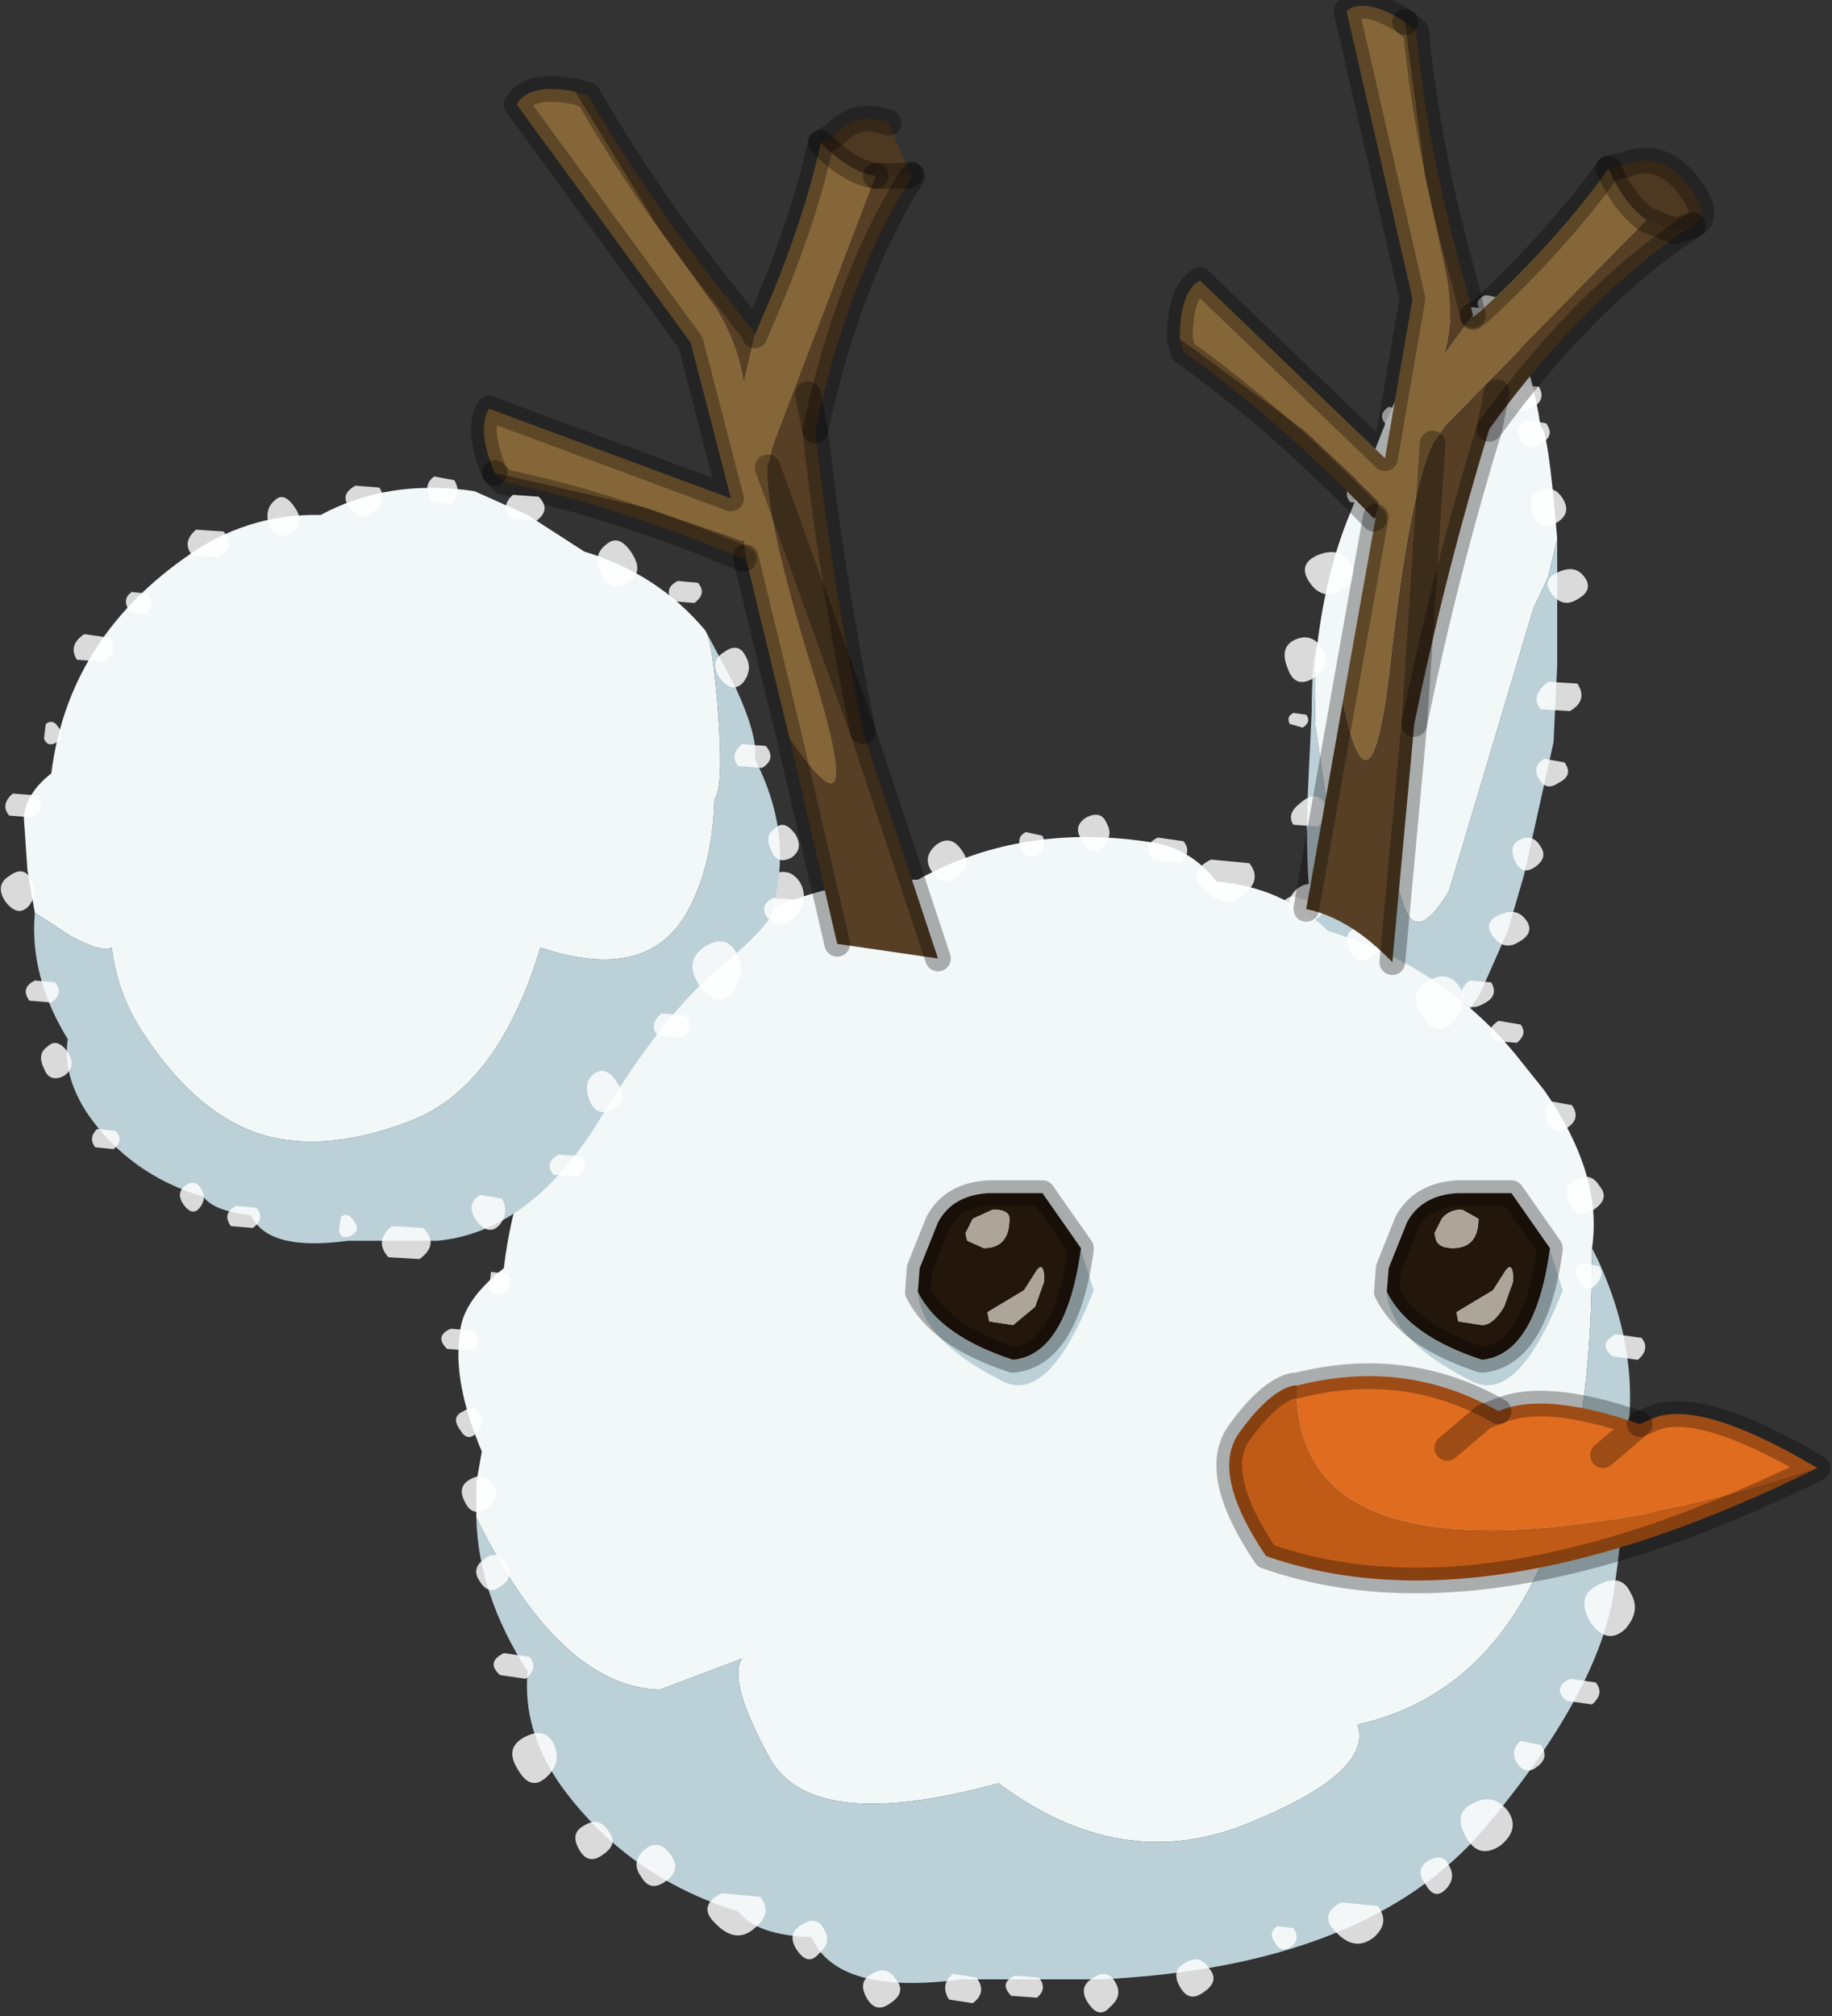 <?xml version="1.0" encoding="utf-8"?>
<svg version="1.1" id="Layer_1"
xmlns="http://www.w3.org/2000/svg"
xmlns:xlink="http://www.w3.org/1999/xlink"
width="50px" height="55px"
xml:space="preserve">
<rect width="100%" height="100%" fill="#333333" stroke="none"/>
<g id="PathID_309" transform="matrix(1, 0, 0, 1, 28.15, 53.95)">
<path style="fill:#F2F7F8;fill-opacity:1" d="M14.1 -38.2L13.7 -37.35L11.4 -29.65Q10.45 -28.05 10.1 -29.45Q9.85 -30.05 9.85 -31.1Q9 -28.5 8.45 -29.95Q8.15 -30.7 8.05 -32.1L7.75 -34.15Q7.7 -35.95 7.8 -36.35Q8.05 -38.4 8.7 -39.95L9.7 -42.5Q10.6 -44.6 10.95 -44.65Q11.6 -45.7 12.2 -45.55Q13.45 -45.3 13.9 -42.3Q14.1 -42.3 14.35 -39.25L14.1 -38.2" />
<path style="fill:#BBD1D7;fill-opacity:1" d="M7.8 -36.35Q7.7 -35.95 7.75 -34.15L8.05 -32.1Q8.15 -30.7 8.45 -29.95Q9 -28.5 9.85 -31.1Q9.85 -30.05 10.1 -29.45Q10.45 -28.05 11.4 -29.65L13.7 -37.35L14.1 -38.2L14.35 -39.25L14.35 -35.8L14.25 -33.7L13.45 -30.1L13 -28.55L12.25 -26.85L11.4 -25.55Q11.05 -25.05 9.35 -26.7Q7.65 -28.35 7.7 -28.7Q7.45 -30.2 7.55 -32.45L7.65 -34.55Q7.65 -35.85 7.8 -36.35" />
</g>
<g id="PathID_310" transform="matrix(1, 0, 0, 1, 28.15, 53.95)">
<path style="fill:#FFFFFF;fill-opacity:0.82" d="M11.35 -44Q10.8 -43.65 10.5 -44.3Q10.25 -44.9 10.75 -45.15Q11.25 -45.4 11.6 -44.9Q11.9 -44.4 11.35 -44M12.4 -45.9L12.9 -45.8L12.75 -45.35Q12.45 -45.2 12.25 -45.5Q12.05 -45.75 12.4 -45.9M13.85 -43.4Q14.05 -43.05 13.7 -42.85Q13.3 -42.6 13.1 -42.85Q12.9 -43.15 13.25 -43.45L13.85 -43.4M14.5 -40.35Q14.75 -39.95 14.35 -39.7Q13.9 -39.4 13.7 -39.9Q13.5 -40.4 13.85 -40.55Q14.25 -40.75 14.5 -40.35M13.35 -41.95Q13.15 -42.3 13.5 -42.5L14.05 -42.4Q14.3 -42.05 13.9 -41.85Q13.55 -41.6 13.35 -41.95M10.15 -42.3Q9.85 -42.1 9.65 -42.4Q9.45 -42.65 9.75 -42.85L10.25 -42.75Q10.45 -42.45 10.15 -42.3M14.2 -37.75Q13.9 -38.15 14.4 -38.35Q14.85 -38.55 15.1 -38.2Q15.35 -37.85 14.9 -37.6Q14.5 -37.35 14.2 -37.75M9.6 -40.85Q9.85 -40.45 9.4 -40.2L8.7 -40.25Q8.45 -40.55 8.9 -40.9L9.6 -40.85M7.6 -38.05Q7.25 -38.55 7.8 -38.8Q8.4 -39.05 8.7 -38.6Q9 -38.15 8.45 -37.85Q7.95 -37.55 7.6 -38.05M7.7 -35.45Q7.2 -35.15 7 -35.7Q6.75 -36.3 7.2 -36.5Q7.65 -36.7 7.95 -36.25Q8.2 -35.8 7.7 -35.45M7.4 -34.1L7.05 -34.2Q6.95 -34.4 7.15 -34.5L7.5 -34.45Q7.65 -34.25 7.4 -34.1M7.35 -32.05Q7.75 -32.4 8 -32.05Q8.25 -31.65 7.8 -31.4L7.15 -31.45Q6.95 -31.75 7.35 -32.05M6.95 -29Q6.7 -29.35 7.1 -29.5L7.7 -29.35Q7.9 -29.05 7.55 -28.85Q7.15 -28.65 6.95 -29M8.25 -27.2Q8.05 -27.55 8.4 -27.7L8.85 -27.55Q9.05 -27.25 8.75 -27.05Q8.4 -26.8 8.25 -27.2M10 -26.15Q10.4 -26.4 10.65 -26Q10.9 -25.65 10.5 -25.4Q10.1 -25.15 9.9 -25.55Q9.65 -25.9 10 -26.15M14.7 -34.55L13.9 -34.6Q13.6 -34.95 14.1 -35.35L14.9 -35.3Q15.2 -34.85 14.7 -34.55M14.4 -32.6Q14.05 -32.35 13.85 -32.7Q13.65 -33.05 14 -33.25L14.55 -33.15Q14.8 -32.8 14.4 -32.6M13.75 -30.3Q13.4 -30.05 13.2 -30.45Q13 -30.9 13.35 -31.05Q13.7 -31.2 13.9 -30.85Q14.1 -30.55 13.75 -30.3M13.3 -28.25Q12.9 -28 12.6 -28.4Q12.3 -28.8 12.8 -29Q13.25 -29.2 13.5 -28.85Q13.75 -28.5 13.3 -28.25M11.8 -26.6Q11.6 -26.9 11.95 -27.2L12.55 -27.15Q12.75 -26.8 12.4 -26.6Q12 -26.35 11.8 -26.6" />
</g>
<g id="PathID_311" transform="matrix(1, 0, 0, 1, 28.15, 53.95)">
<path style="fill:#F2F7F8;fill-opacity:1" d="M8.9 -6.9Q9.35 -5.6 5.9 -4.2Q2.45 -2.8 -0.9 -5.3Q-6 -3.9 -7.15 -6Q-8.3 -8.1 -7.9 -8.7L-10.15 -7.85Q-12.9 -7.95 -15.15 -12.55L-15.15 -13.5L-15 -14.35Q-15.8 -16.25 -15.6 -17.55Q-15.55 -18.45 -14.4 -19.35Q-13.75 -24.8 -8.9 -28.15Q-6.25 -30 -3.1 -29.95Q-0.2 -31.55 3.4 -30.95Q4.4 -30.75 5.05 -29.9Q6.85 -29.75 8.1 -28.55Q11.2 -27.6 13.2 -25.2L14 -24.2Q15.6 -21.9 15.3 -19.9Q15.35 -8.35 8.9 -6.9" />
<path style="fill:#BBD1D7;fill-opacity:1" d="M-15.15 -12.55Q-12.9 -7.95 -10.15 -7.85L-7.9 -8.7Q-8.3 -8.1 -7.15 -6Q-6 -3.9 -0.9 -5.3Q2.45 -2.8 5.9 -4.2Q9.35 -5.6 8.9 -6.9Q15.35 -8.35 15.3 -19.9L15.45 -19.6Q16.8 -16.7 16.1 -13.9Q16.3 -13.35 15.9 -10.55Q15.5 -7.8 12.35 -4.05Q9.15 -0.3 1.9 0.05L-1.9 0.05Q-5.3 0.5 -6 -1.1Q-7.5 -1.15 -8 -1.8Q-11.05 -2.75 -12.85 -5.25Q-13.9 -6.75 -13.75 -8.35Q-15.1 -10.45 -15.15 -12.55" />
</g>
<g id="PathID_312" transform="matrix(1, 0, 0, 1, 28.15, 53.95)">
<path style="fill:#FFFFFF;fill-opacity:0.82" d="M4.15 -31Q4.4 -30.7 4.05 -30.4L3.35 -30.5Q2.95 -30.85 3.45 -31.1L4.15 -31M2.05 -31.5Q2.25 -31.15 1.95 -30.85Q1.65 -30.55 1.4 -31Q1.1 -31.4 1.5 -31.65Q1.9 -31.85 2.05 -31.5M4.9 -30.5L5.95 -30.4Q6.3 -29.95 5.8 -29.55Q5.3 -29.1 4.75 -29.65Q4.2 -30.15 4.9 -30.5M9.3 -27.85Q8.9 -27.6 8.7 -28Q8.45 -28.45 8.85 -28.65Q9.2 -28.85 9.45 -28.5Q9.7 -28.15 9.3 -27.85M7.8 -28.9Q7.45 -28.6 7.15 -29Q6.9 -29.4 7.25 -29.7Q7.65 -30 7.9 -29.6Q8.2 -29.2 7.8 -28.9M0.2 -30.65Q-0.1 -30.45 -0.25 -30.75Q-0.45 -31.1 -0.15 -31.25L0.3 -31.15Q0.45 -30.85 0.2 -30.65M12.65 -25.55Q12.35 -25.85 12.75 -26.1L13.35 -26Q13.55 -25.75 13.25 -25.5L12.65 -25.55M10.65 -26.25Q10.25 -26.85 10.85 -27.2Q11.4 -27.5 11.7 -27Q11.95 -26.5 11.5 -26.05Q11.05 -25.6 10.65 -26.25M15.4 -18.9Q15.15 -18.65 14.95 -19Q14.7 -19.35 15.05 -19.5L15.5 -19.4Q15.65 -19.15 15.4 -18.9M15.35 -20.95Q14.95 -20.65 14.7 -21.1Q14.45 -21.55 14.85 -21.75Q15.25 -22 15.5 -21.6Q15.8 -21.25 15.35 -20.95M14.1 -23.3Q13.9 -23.65 14.2 -23.9L14.75 -23.8Q15 -23.45 14.65 -23.2Q14.35 -22.95 14.1 -23.3M16.55 -16.85L15.85 -16.95Q15.45 -17.3 15.95 -17.55L16.65 -17.45Q16.9 -17.15 16.55 -16.85M16.45 -14.7L16.05 -14.75Q15.9 -15 16.15 -15.2L16.55 -15.1Q16.7 -14.85 16.45 -14.7M16.9 -12.85Q17.2 -12.45 16.75 -12.15Q16.3 -11.8 16.05 -12.3Q15.75 -12.8 16.2 -13.05Q16.6 -13.25 16.9 -12.85M4.85 -0.25Q5.15 0.1 4.7 0.4Q4.3 0.7 4.05 0.25Q3.8 -0.2 4.2 -0.4Q4.6 -0.65 4.85 -0.25M9.35 -1.1Q8.85 -0.7 8.35 -1.2Q7.8 -1.7 8.45 -2.05L9.45 -1.95Q9.8 -1.5 9.35 -1.1M7.1 -0.85Q6.8 -0.65 6.65 -0.95Q6.45 -1.2 6.7 -1.4L7.15 -1.35Q7.35 -1.05 7.1 -0.85M16.2 -9.5Q15.7 -9.05 15.25 -9.7Q14.85 -10.4 15.45 -10.7Q16.1 -11.05 16.35 -10.5Q16.65 -10 16.2 -9.5M15.3 -7.45L14.6 -7.55Q14.2 -7.9 14.7 -8.15L15.4 -8.05Q15.65 -7.75 15.3 -7.45M13.9 -6.35Q14.15 -6 13.8 -5.75Q13.5 -5.5 13.25 -5.85Q13.05 -6.2 13.35 -6.45L13.9 -6.35M12.8 -3.6Q12.2 -3.2 11.85 -3.85Q11.5 -4.5 12.05 -4.75Q12.6 -5.05 13 -4.55Q13.35 -4.05 12.8 -3.6M11.3 -2.4Q11 -2.1 10.75 -2.55Q10.45 -2.95 10.85 -3.2Q11.25 -3.4 11.4 -3.05Q11.6 -2.7 11.3 -2.4M0.15 0.55L-0.55 0.5Q-0.9 0.15 -0.45 -0.05L0.2 0Q0.45 0.3 0.15 0.55M1.55 0.7Q1.25 0.25 1.7 0Q2.1 -0.25 2.3 0.15Q2.5 0.5 2.15 0.8Q1.85 1.15 1.55 0.7M-11.9 -25.3L-12.6 -25.4Q-13 -25.75 -12.5 -26L-11.8 -25.9Q-11.55 -25.6 -11.9 -25.3M-10.35 -26.6L-10.9 -26.7Q-11.1 -27.05 -10.8 -27.3L-10.25 -27.2Q-10 -26.85 -10.35 -26.6M-8.4 -27.8Q-8.85 -27.45 -9.15 -28Q-9.45 -28.55 -9 -28.8Q-8.5 -29 -8.2 -28.6Q-7.9 -28.15 -8.4 -27.8M-6.5 -28.9Q-6.95 -28.45 -7.35 -29.1Q-7.75 -29.7 -7.15 -30.05Q-6.6 -30.35 -6.3 -29.85Q-6.05 -29.35 -6.5 -28.9M-2.7 -30.15Q-3 -30.55 -2.6 -30.9Q-2.2 -31.2 -1.9 -30.75Q-1.6 -30.35 -2 -30.05Q-2.45 -29.7 -2.7 -30.15M-4.5 -29.65Q-4.8 -29.95 -4.4 -30.2L-3.8 -30.1Q-3.6 -29.85 -3.9 -29.6L-4.5 -29.65M-13.6 -23.05Q-13.9 -23.5 -13.45 -23.75Q-13.05 -24 -12.85 -23.6Q-12.65 -23.25 -13 -22.95Q-13.3 -22.6 -13.6 -23.05M-14.35 -18.7Q-14.65 -18.5 -14.8 -18.8L-14.75 -19.25L-14.3 -19.2Q-14.1 -18.9 -14.35 -18.7M-13.8 -21.15Q-14.1 -20.9 -14.3 -21.25Q-14.5 -21.6 -14.2 -21.75L-13.7 -21.65Q-13.45 -21.35 -13.8 -21.15M-15.95 -17.15Q-16.3 -17.5 -15.85 -17.7L-15.2 -17.65Q-14.95 -17.35 -15.25 -17.1L-15.95 -17.15M-15.3 -13.6Q-14.95 -13.8 -14.7 -13.45Q-14.45 -13.1 -14.85 -12.8Q-15.25 -12.55 -15.45 -12.95Q-15.7 -13.4 -15.3 -13.6M-15.5 -15.45Q-15.2 -15.65 -15.05 -15.35Q-14.9 -15.1 -15.15 -14.85Q-15.4 -14.6 -15.6 -14.95Q-15.85 -15.3 -15.5 -15.45M-14.45 -10.7Q-14.8 -10.4 -15.05 -10.8Q-15.3 -11.15 -14.95 -11.4Q-14.6 -11.7 -14.35 -11.3Q-14.1 -10.95 -14.45 -10.7M-13.05 -6.4Q-12.8 -5.9 -13.2 -5.5Q-13.65 -5.05 -14 -5.65Q-14.4 -6.25 -13.85 -6.55Q-13.3 -6.85 -13.05 -6.4M-13.8 -8.15L-14.5 -8.25Q-14.9 -8.6 -14.4 -8.85L-13.7 -8.75Q-13.45 -8.45 -13.8 -8.15M-10.55 -3.5Q-10.15 -3.8 -9.85 -3.35Q-9.55 -2.95 -9.95 -2.65Q-10.4 -2.3 -10.65 -2.75Q-10.95 -3.15 -10.55 -3.5M-11.7 -3.35Q-12.1 -3.05 -12.35 -3.5Q-12.6 -3.95 -12.2 -4.15Q-11.8 -4.4 -11.55 -4Q-11.25 -3.65 -11.7 -3.35M-8.45 -2.3L-7.4 -2.2Q-7.05 -1.75 -7.55 -1.35Q-8.05 -0.9 -8.6 -1.45Q-9.15 -1.95 -8.45 -2.3M-6.4 -0.75Q-6.7 -1.2 -6.25 -1.45Q-5.85 -1.7 -5.65 -1.3Q-5.45 -0.95 -5.8 -0.65Q-6.1 -0.3 -6.4 -0.75M-4.5 0.55Q-4.75 0.1 -4.35 -0.1Q-3.95 -0.35 -3.7 0.05Q-3.4 0.4 -3.85 0.7Q-4.25 1 -4.5 0.55M-2.25 0.6Q-2.5 0.2 -2.15 -0.1L-1.5 0Q-1.2 0.4 -1.6 0.7L-2.25 0.6" />
</g>
<g id="PathID_313" transform="matrix(1, 0, 0, 1, 28.15, 53.95)">
<path style="fill:#4D3821;fill-opacity:1" d="M-3.4 -49.15L-4.25 -49.15Q-4.95 -49.25 -5.75 -50.05L-5.4 -50.25Q-4.75 -50.95 -3.9 -50.6L-3.3 -49.2L-3.4 -49.15" />
<path style="fill:#563F25;fill-opacity:1" d="M-7.85 -43.55Q-8 -44.55 -8.6 -45.55L-8.9 -45.95L-10.25 -47.85L-12.45 -51.45L-12.1 -51.35Q-10.5 -48.55 -8.2 -45.7L-7.55 -44.85L-7.85 -43.55M-4.25 -49.15L-3.4 -49.15L-3.3 -49.2L-3.25 -49.15Q-5 -46.4 -5.9 -42.2Q-5.45 -38.15 -4.6 -34L-2.55 -27.8L-5.3 -28.2L-6.6 -33.8Q-4.4 -30.6 -6 -35.75Q-7.25 -39.8 -7.2 -41.2L-7.05 -41.8L-4.25 -49.15M-7.8 -38.75L-7.85 -38.7Q-11.3 -40.15 -14.4 -40.8L-14.65 -41.05L-10.55 -40.1L-8.35 -39.35L-7.95 -39.2L-7.85 -39.2L-7.8 -38.75M-6.1 -43.2L-5.9 -42.2L-6.1 -43.2M-7.2 -41.2L-4.6 -34L-7.2 -41.2" />
<path style="fill:#856638;fill-opacity:1" d="M-4.25 -49.15L-7.05 -41.8L-7.2 -41.2Q-7.25 -39.8 -6 -35.75Q-4.4 -30.6 -6.6 -33.8L-7.8 -38.75L-7.85 -39.2L-7.95 -39.2L-8.35 -39.35L-10.55 -40.1L-14.65 -41.05Q-15.15 -42.25 -14.8 -42.8L-8.2 -40.35L-9.3 -44.6L-14.05 -51.1Q-13.7 -51.7 -12.45 -51.45L-10.25 -47.85L-8.9 -45.95L-8.6 -45.55Q-8 -44.55 -7.85 -43.55L-7.55 -44.85L-7.55 -44.8L-7.45 -45.05Q-6.25 -47.75 -5.75 -50.05Q-4.95 -49.25 -4.25 -49.15" />
<path style="fill:none;stroke-width:0.7;stroke-linecap:round;stroke-linejoin:round;stroke-miterlimit:3;stroke:#000000;stroke-opacity:0.302" d="M-14.65 -41.05Q-15.15 -42.25 -14.8 -42.8L-8.2 -40.35L-9.3 -44.6L-14.05 -51.1Q-13.7 -51.7 -12.45 -51.45L-12.1 -51.35Q-10.5 -48.55 -8.2 -45.7L-7.55 -44.85L-7.55 -44.8L-7.45 -45.05Q-6.25 -47.75 -5.75 -50.05L-5.4 -50.25Q-4.75 -50.95 -3.9 -50.6" />
<path style="fill:none;stroke-width:0.7;stroke-linecap:round;stroke-linejoin:round;stroke-miterlimit:3;stroke:#000000;stroke-opacity:0.302" d="M-3.25 -49.15Q-5 -46.4 -5.9 -42.2Q-5.45 -38.15 -4.6 -34L-2.55 -27.8" />
<path style="fill:none;stroke-width:0.7;stroke-linecap:round;stroke-linejoin:round;stroke-miterlimit:3;stroke:#000000;stroke-opacity:0.302" d="M-5.3 -28.2L-6.6 -33.8L-7.8 -38.75" />
<path style="fill:none;stroke-width:0.7;stroke-linecap:round;stroke-linejoin:round;stroke-miterlimit:3;stroke:#000000;stroke-opacity:0.302" d="M-7.85 -38.7Q-11.3 -40.15 -14.4 -40.8L-14.65 -41.05" />
<path style="fill:none;stroke-width:0.7;stroke-linecap:round;stroke-linejoin:round;stroke-miterlimit:3;stroke:#000000;stroke-opacity:0.302" d="M-4.25 -49.15L-3.4 -49.15L-3.3 -49.2" />
<path style="fill:none;stroke-width:0.7;stroke-linecap:round;stroke-linejoin:round;stroke-miterlimit:3;stroke:#000000;stroke-opacity:0.302" d="M-4.25 -49.15Q-4.95 -49.25 -5.75 -50.05" />
<path style="fill:none;stroke-width:0.7;stroke-linecap:round;stroke-linejoin:round;stroke-miterlimit:3;stroke:#000000;stroke-opacity:0.302" d="M-5.9 -42.2L-6.1 -43.2" />
<path style="fill:none;stroke-width:0.7;stroke-linecap:round;stroke-linejoin:round;stroke-miterlimit:3;stroke:#000000;stroke-opacity:0.302" d="M-4.6 -34L-7.2 -41.2" />
</g>
<g id="PathID_314" transform="matrix(1, 0, 0, 1, 28.15, 53.95)">
<path style="fill:#856638;fill-opacity:1" d="M9.5 -40.25L9.45 -40.3L9.15 -40.6L7.45 -42.2L4.05 -44.7Q4.05 -46 4.6 -46.3L9.65 -41.45L10.4 -45.8L8.6 -53.65Q9.1 -54.05 10.2 -53.35L10.75 -49.15L11.25 -46.85L11.35 -46.35Q11.55 -45.25 11.25 -44.25L12.05 -45.35L12.05 -45.3L12.25 -45.45Q14.4 -47.45 15.75 -49.35Q16.2 -48.35 16.8 -47.95L11.3 -42.35L10.95 -41.85Q10.35 -40.55 9.85 -36.35Q9.3 -31 8.5 -34.8L9.4 -39.85L9.5 -40.25" />
<path style="fill:#563F25;fill-opacity:1" d="M11.25 -44.25Q11.55 -45.25 11.35 -46.35L11.25 -46.85L10.75 -49.15L10.2 -53.35L10.5 -53.1Q10.8 -49.9 11.8 -46.35L12.05 -45.35L11.25 -44.25M16.8 -47.95L17.55 -47.65L18.05 -47.8Q15.15 -45.9 12.5 -42.25Q11.3 -38.35 10.45 -34.2L9.85 -27.7Q8.7 -28.9 7.5 -29.15L8.5 -34.8Q9.3 -31 9.85 -36.35Q10.35 -40.55 10.95 -41.85L11.3 -42.35L16.8 -47.95M9.4 -39.85L9.35 -39.8Q6.75 -42.5 4.15 -44.35L4.05 -44.7L7.45 -42.2L9.15 -40.6L9.45 -40.3L9.5 -40.25L9.4 -39.85M12.7 -43.25L12.5 -42.25L12.7 -43.25M10.95 -41.85L10.45 -34.2L10.95 -41.85" />
<path style="fill:#4D3821;fill-opacity:1" d="M17.55 -47.65L16.8 -47.95Q16.2 -48.35 15.75 -49.35L16.2 -49.45Q17.3 -49.9 18.1 -48.65Q18.5 -48 18.05 -47.8L17.55 -47.65" />
<path style="fill:none;stroke-width:0.7;stroke-linecap:round;stroke-linejoin:round;stroke-miterlimit:3;stroke:#000000;stroke-opacity:0.302" d="M12.05 -45.35L11.8 -46.35Q10.8 -49.9 10.5 -53.1L10.2 -53.35" />
<path style="fill:none;stroke-width:0.7;stroke-linecap:round;stroke-linejoin:round;stroke-miterlimit:3;stroke:#000000;stroke-opacity:0.302" d="M12.05 -45.35L12.05 -45.3L12.25 -45.45Q14.4 -47.45 15.75 -49.35L16.2 -49.45Q17.3 -49.9 18.1 -48.65Q18.5 -48 18.05 -47.8Q15.15 -45.9 12.5 -42.25Q11.3 -38.35 10.45 -34.2L9.85 -27.7" />
<path style="fill:none;stroke-width:0.7;stroke-linecap:round;stroke-linejoin:round;stroke-miterlimit:3;stroke:#000000;stroke-opacity:0.302" d="M7.5 -29.15L8.5 -34.8L9.4 -39.85" />
<path style="fill:none;stroke-width:0.7;stroke-linecap:round;stroke-linejoin:round;stroke-miterlimit:3;stroke:#000000;stroke-opacity:0.302" d="M9.35 -39.8Q6.75 -42.5 4.15 -44.35L4.05 -44.7Q4.05 -46 4.6 -46.3L9.65 -41.45L10.4 -45.8L8.6 -53.65Q9.1 -54.05 10.2 -53.35" />
<path style="fill:none;stroke-width:0.7;stroke-linecap:round;stroke-linejoin:round;stroke-miterlimit:3;stroke:#000000;stroke-opacity:0.302" d="M15.75 -49.35Q16.2 -48.35 16.8 -47.95L17.55 -47.65L18.05 -47.8" />
<path style="fill:none;stroke-width:0.7;stroke-linecap:round;stroke-linejoin:round;stroke-miterlimit:3;stroke:#000000;stroke-opacity:0.302" d="M12.5 -42.25L12.7 -43.25" />
<path style="fill:none;stroke-width:0.7;stroke-linecap:round;stroke-linejoin:round;stroke-miterlimit:3;stroke:#000000;stroke-opacity:0.302" d="M10.45 -34.2L10.95 -41.85" />
</g>
<g id="PathID_315" transform="matrix(1, 0, 0, 1, 28.15, 53.95)">
<path style="fill:#F2F7F8;fill-opacity:1" d="M-8.55 -34.5Q-8.4 -32.45 -8.65 -32.15Q-8.7 -30.5 -9.25 -29.35Q-10.3 -27.05 -13.4 -28.1Q-14.5 -24.45 -16.75 -23.45Q-19.05 -22.5 -20.85 -22.95Q-22.7 -23.45 -24.2 -25.7Q-24.95 -26.8 -25.1 -28.1Q-25.35 -27.95 -26.2 -28.4L-27.2 -29.05L-27.4 -30.2L-27.5 -31.65Q-27.45 -32.3 -26.75 -32.85Q-26.3 -36.45 -23.15 -38.7Q-21.45 -39.95 -19.4 -39.9Q-17.55 -40.9 -15.2 -40.55L-13.75 -39.9L-12.2 -38.9Q-10.2 -38.3 -8.9 -36.75Q-8.7 -36.45 -8.55 -34.5" />
<path style="fill:#BBD1D7;fill-opacity:1" d="M-8.9 -36.75L-8.1 -35.25Q-7.45 -33.85 -7.55 -33.25Q-6.5 -31.2 -7.05 -29.25Q-6.9 -28.9 -8.45 -27.6Q-10.05 -26.3 -11.85 -23.3Q-13.7 -20.35 -16.2 -20.1L-18.65 -20.1Q-20.85 -19.8 -21.3 -20.8Q-22.3 -20.9 -22.6 -21.3Q-24.6 -21.9 -25.75 -23.55Q-26.45 -24.6 -26.3 -25.6Q-27.35 -27.3 -27.2 -29.05L-26.2 -28.4Q-25.35 -27.95 -25.1 -28.1Q-24.95 -26.8 -24.2 -25.7Q-22.7 -23.45 -20.85 -22.95Q-19.05 -22.5 -16.75 -23.45Q-14.5 -24.45 -13.4 -28.1Q-10.3 -27.05 -9.25 -29.35Q-8.7 -30.5 -8.65 -32.15Q-8.4 -32.45 -8.55 -34.5Q-8.7 -36.45 -8.9 -36.75" />
</g>
<g id="PathID_316" transform="matrix(1, 0, 0, 1, 28.15, 53.95)">
<path style="fill:#FFFFFF;fill-opacity:0.82" d="M-9.8 -37.55Q-10.05 -37.9 -9.65 -38.1L-9.1 -38.05Q-8.85 -37.75 -9.2 -37.5L-9.8 -37.55M-15.75 -40.85Q-15.55 -40.5 -15.8 -40.2L-16.35 -40.25Q-16.65 -40.7 -16.3 -40.95L-15.75 -40.85M-17.8 -40.65Q-17.55 -40.3 -17.95 -40Q-18.35 -39.7 -18.6 -40.1Q-18.9 -40.45 -18.45 -40.7L-17.8 -40.65M-20.2 -39.4Q-20.6 -39.2 -20.8 -39.6Q-20.95 -40.05 -20.65 -40.3Q-20.4 -40.55 -20.1 -40.1Q-19.8 -39.65 -20.2 -39.4M-13.45 -40.4Q-13.1 -40.05 -13.5 -39.75L-14.2 -39.8Q-14.5 -40.15 -14.15 -40.45L-13.45 -40.4M-11.05 -38.05Q-11.5 -37.75 -11.75 -38.3Q-12 -38.8 -11.6 -39.1Q-11.25 -39.4 -10.9 -38.85Q-10.55 -38.3 -11.05 -38.05M-7.85 -35.35Q-8.15 -35 -8.5 -35.45Q-8.8 -35.9 -8.4 -36.15Q-8 -36.45 -7.8 -36.05Q-7.6 -35.7 -7.85 -35.35M-7.9 -33.65L-7.25 -33.6Q-6.95 -33.25 -7.35 -33L-8 -33.05Q-8.25 -33.35 -7.9 -33.65M-6.45 -31.2Q-6.2 -30.8 -6.55 -30.55Q-6.95 -30.35 -7.1 -30.75Q-7.3 -31.15 -7 -31.35Q-6.75 -31.6 -6.45 -31.2M-7.2 -28.9Q-7.45 -29.25 -7.05 -29.45L-6.4 -29.4Q-6.2 -29.1 -6.55 -28.85L-7.2 -28.9M-8.05 -27.95Q-7.75 -27.45 -8.15 -26.9Q-8.55 -26.4 -9.05 -27.05Q-9.5 -27.7 -8.95 -28.1Q-8.35 -28.5 -8.05 -27.95M-9.45 -26.25Q-9.15 -25.9 -9.55 -25.65L-10.2 -25.7Q-10.45 -26 -10.1 -26.3L-9.45 -26.25M-22.15 -38.75L-22.9 -38.8Q-23.2 -39.15 -22.8 -39.5L-22.05 -39.45Q-21.7 -39.05 -22.15 -38.75M-24.15 -37.2L-24.6 -37.25Q-24.85 -37.6 -24.55 -37.8L-24.1 -37.75Q-23.9 -37.45 -24.15 -37.2M-25.3 -35.9L-26.05 -35.95Q-26.3 -36.35 -25.85 -36.65L-25.15 -36.55Q-24.9 -36.2 -25.3 -35.9M-26.55 -34.1Q-26.35 -33.85 -26.6 -33.7Q-26.85 -33.55 -26.95 -33.8L-26.9 -34.2Q-26.7 -34.35 -26.55 -34.1M-27.25 -31.65L-27.9 -31.7Q-28.15 -32 -27.8 -32.3L-27.15 -32.25Q-26.85 -31.9 -27.25 -31.65M-27.35 -29.25Q-27.65 -28.9 -28 -29.35Q-28.3 -29.8 -27.9 -30.05Q-27.5 -30.35 -27.3 -29.95Q-27.1 -29.6 -27.35 -29.25M-26.3 -25.25Q-26.05 -24.85 -26.4 -24.6Q-26.8 -24.4 -26.95 -24.8Q-27.15 -25.2 -26.85 -25.4Q-26.6 -25.65 -26.3 -25.25M-26.75 -26.6L-27.35 -26.65Q-27.6 -27 -27.2 -27.2L-26.65 -27.15Q-26.4 -26.85 -26.75 -26.6M-25.05 -22.6L-25.55 -22.65Q-25.75 -22.9 -25.5 -23.15L-25 -23.1Q-24.75 -22.85 -25.05 -22.6M-23.1 -21.6Q-22.8 -21.8 -22.65 -21.5Q-22.5 -21.25 -22.7 -21Q-22.9 -20.75 -23.15 -21.1Q-23.35 -21.4 -23.1 -21.6M-21.25 -20.45L-21.85 -20.5Q-22.1 -20.85 -21.7 -21.05L-21.15 -21Q-20.9 -20.7 -21.25 -20.45M-12.05 -23.9Q-12.25 -24.4 -11.95 -24.65Q-11.6 -24.9 -11.3 -24.4Q-11 -23.95 -11.4 -23.7Q-11.85 -23.45 -12.05 -23.9M-12.4 -21.85L-13.05 -21.9Q-13.3 -22.25 -12.9 -22.45L-12.25 -22.4Q-12.05 -22.1 -12.4 -21.85M-14.5 -20.55Q-14.8 -20.2 -15.15 -20.65Q-15.45 -21.1 -15.05 -21.35L-14.45 -21.25Q-14.25 -20.9 -14.5 -20.55M-17.55 -19.65Q-17.95 -20.1 -17.45 -20.5L-16.6 -20.45Q-16.15 -20 -16.7 -19.6L-17.55 -19.65M-18.9 -20.35L-18.85 -20.75Q-18.65 -20.9 -18.5 -20.65Q-18.3 -20.4 -18.55 -20.25Q-18.8 -20.1 -18.9 -20.35" />
</g>
<g id="PathID_317" transform="matrix(1, 0, 0, 1, 28.15, 53.95)">
<path style="fill:#DF6C1F;fill-opacity:1" d="M7.25 -16.15Q10.2 -16.9 12.75 -15.45L12.35 -15.3L11.35 -14.45L12.35 -15.3L12.75 -15.45Q14 -16 16.6 -15.1L15.6 -14.25L16.6 -15.1L16.95 -15.25Q18.25 -15.8 21.45 -13.9Q17.85 -12.65 14.3 -12.3Q7.15 -11.6 7.25 -16.15" />
<path style="fill:#C05B17;fill-opacity:1" d="M14.3 -12.3Q17.85 -12.65 21.45 -13.9Q12.35 -9.4 6.4 -11.5Q4.85 -13.8 5.7 -14.9Q6.5 -16 7.15 -16.15L7.25 -16.15Q7.15 -11.6 14.3 -12.3" />
<path style="fill:none;stroke-width:0.7;stroke-linecap:round;stroke-linejoin:round;stroke-miterlimit:3;stroke:#000000;stroke-opacity:0.298" d="M15.6 -14.25L16.6 -15.1Q14 -16 12.75 -15.45L12.35 -15.3L11.35 -14.45" />
<path style="fill:none;stroke-width:0.7;stroke-linecap:round;stroke-linejoin:round;stroke-miterlimit:3;stroke:#000000;stroke-opacity:0.298" d="M16.6 -15.1L16.95 -15.25Q18.25 -15.8 21.45 -13.9Q12.35 -9.4 6.4 -11.5Q4.85 -13.8 5.7 -14.9Q6.5 -16 7.15 -16.15L7.25 -16.15Q10.2 -16.9 12.75 -15.45" />
</g>
<g id="PathID_318" transform="matrix(1, 0, 0, 1, 28.15, 53.95)">
<path style="fill:#23170B;fill-opacity:1" d="M11 -20.3L11.05 -20.1Q11.15 -19.9 11.5 -19.9Q12.2 -19.9 12.2 -20.7L11.75 -20.95Q11.4 -20.95 11.2 -20.7L11 -20.3M12.3 -16.85Q10.3 -17.5 9.7 -18.7L9.75 -19.35L10.25 -20.6Q10.65 -21.35 11.65 -21.4L13.1 -21.4L14.15 -19.9L14.15 -19.85Q13.75 -17 12.3 -16.85M12.95 -19.3L12.6 -18.75L11.6 -18.15L11.65 -17.9L12.3 -17.8Q12.6 -17.8 12.9 -18.3L13.15 -19Q13.15 -19.55 12.95 -19.3" />
<path style="fill:#ADA49A;fill-opacity:1" d="M11.2 -20.7Q11.4 -20.95 11.75 -20.95L12.2 -20.7Q12.2 -19.9 11.5 -19.9Q11.15 -19.9 11.05 -20.1L11 -20.3L11.2 -20.7M13.15 -19L12.9 -18.3Q12.6 -17.8 12.3 -17.8L11.65 -17.9L11.6 -18.15L12.6 -18.75L12.95 -19.3Q13.15 -19.55 13.15 -19" />
<path style="fill:#BBD1D7;fill-opacity:1" d="M9.7 -18.7Q10.3 -17.5 12.3 -16.85Q13.75 -17 14.15 -19.85L14.5 -18.75Q13.25 -15.55 11.95 -16.3Q9.8 -17.4 9.7 -18.7" />
<path style="fill:none;stroke-width:0.7;stroke-linecap:round;stroke-linejoin:round;stroke-miterlimit:3;stroke:#000000;stroke-opacity:0.302" d="M14.15 -19.85L14.15 -19.9L13.1 -21.4L11.65 -21.4Q10.65 -21.35 10.25 -20.6L9.75 -19.35L9.7 -18.7Q10.3 -17.5 12.3 -16.85Q13.75 -17 14.15 -19.85z" />
</g>
<g id="PathID_319" transform="matrix(1, 0, 0, 1, 28.15, 53.95)">
<path style="fill:#23170B;fill-opacity:1" d="M-0.5 -16.85Q-2.5 -17.5 -3.1 -18.7L-3.05 -19.35L-2.55 -20.6Q-2.15 -21.35 -1.15 -21.4L0.3 -21.4L1.35 -19.9L1.35 -19.85Q0.95 -17 -0.5 -16.85M0.15 -19.3L-0.2 -18.75L-1.2 -18.15L-1.15 -17.9L-0.5 -17.8L0.1 -18.3L0.35 -19Q0.35 -19.55 0.15 -19.3M-1.6 -20.7L-1.8 -20.3L-1.75 -20.1L-1.3 -19.9Q-0.6 -19.9 -0.6 -20.7Q-0.6 -20.95 -1.05 -20.95L-1.6 -20.7" />
<path style="fill:#ADA49A;fill-opacity:1" d="M0.35 -19L0.1 -18.3L-0.5 -17.8L-1.15 -17.9L-1.2 -18.15L-0.2 -18.75L0.15 -19.3Q0.35 -19.55 0.35 -19M-1.05 -20.95Q-0.6 -20.95 -0.6 -20.7Q-0.6 -19.9 -1.3 -19.9L-1.75 -20.1L-1.8 -20.3L-1.6 -20.7L-1.05 -20.95" />
<path style="fill:#BBD1D7;fill-opacity:1" d="M-3.1 -18.7Q-2.5 -17.5 -0.5 -16.85Q0.95 -17 1.35 -19.85L1.7 -18.75Q0.45 -15.55 -0.85 -16.3Q-3 -17.4 -3.1 -18.7" />
<path style="fill:none;stroke-width:0.7;stroke-linecap:round;stroke-linejoin:round;stroke-miterlimit:3;stroke:#000000;stroke-opacity:0.302" d="M1.35 -19.85L1.35 -19.9L0.3 -21.4L-1.15 -21.4Q-2.15 -21.35 -2.55 -20.6L-3.05 -19.35L-3.1 -18.7Q-2.5 -17.5 -0.5 -16.85Q0.95 -17 1.35 -19.85z" />
</g>
</svg>
